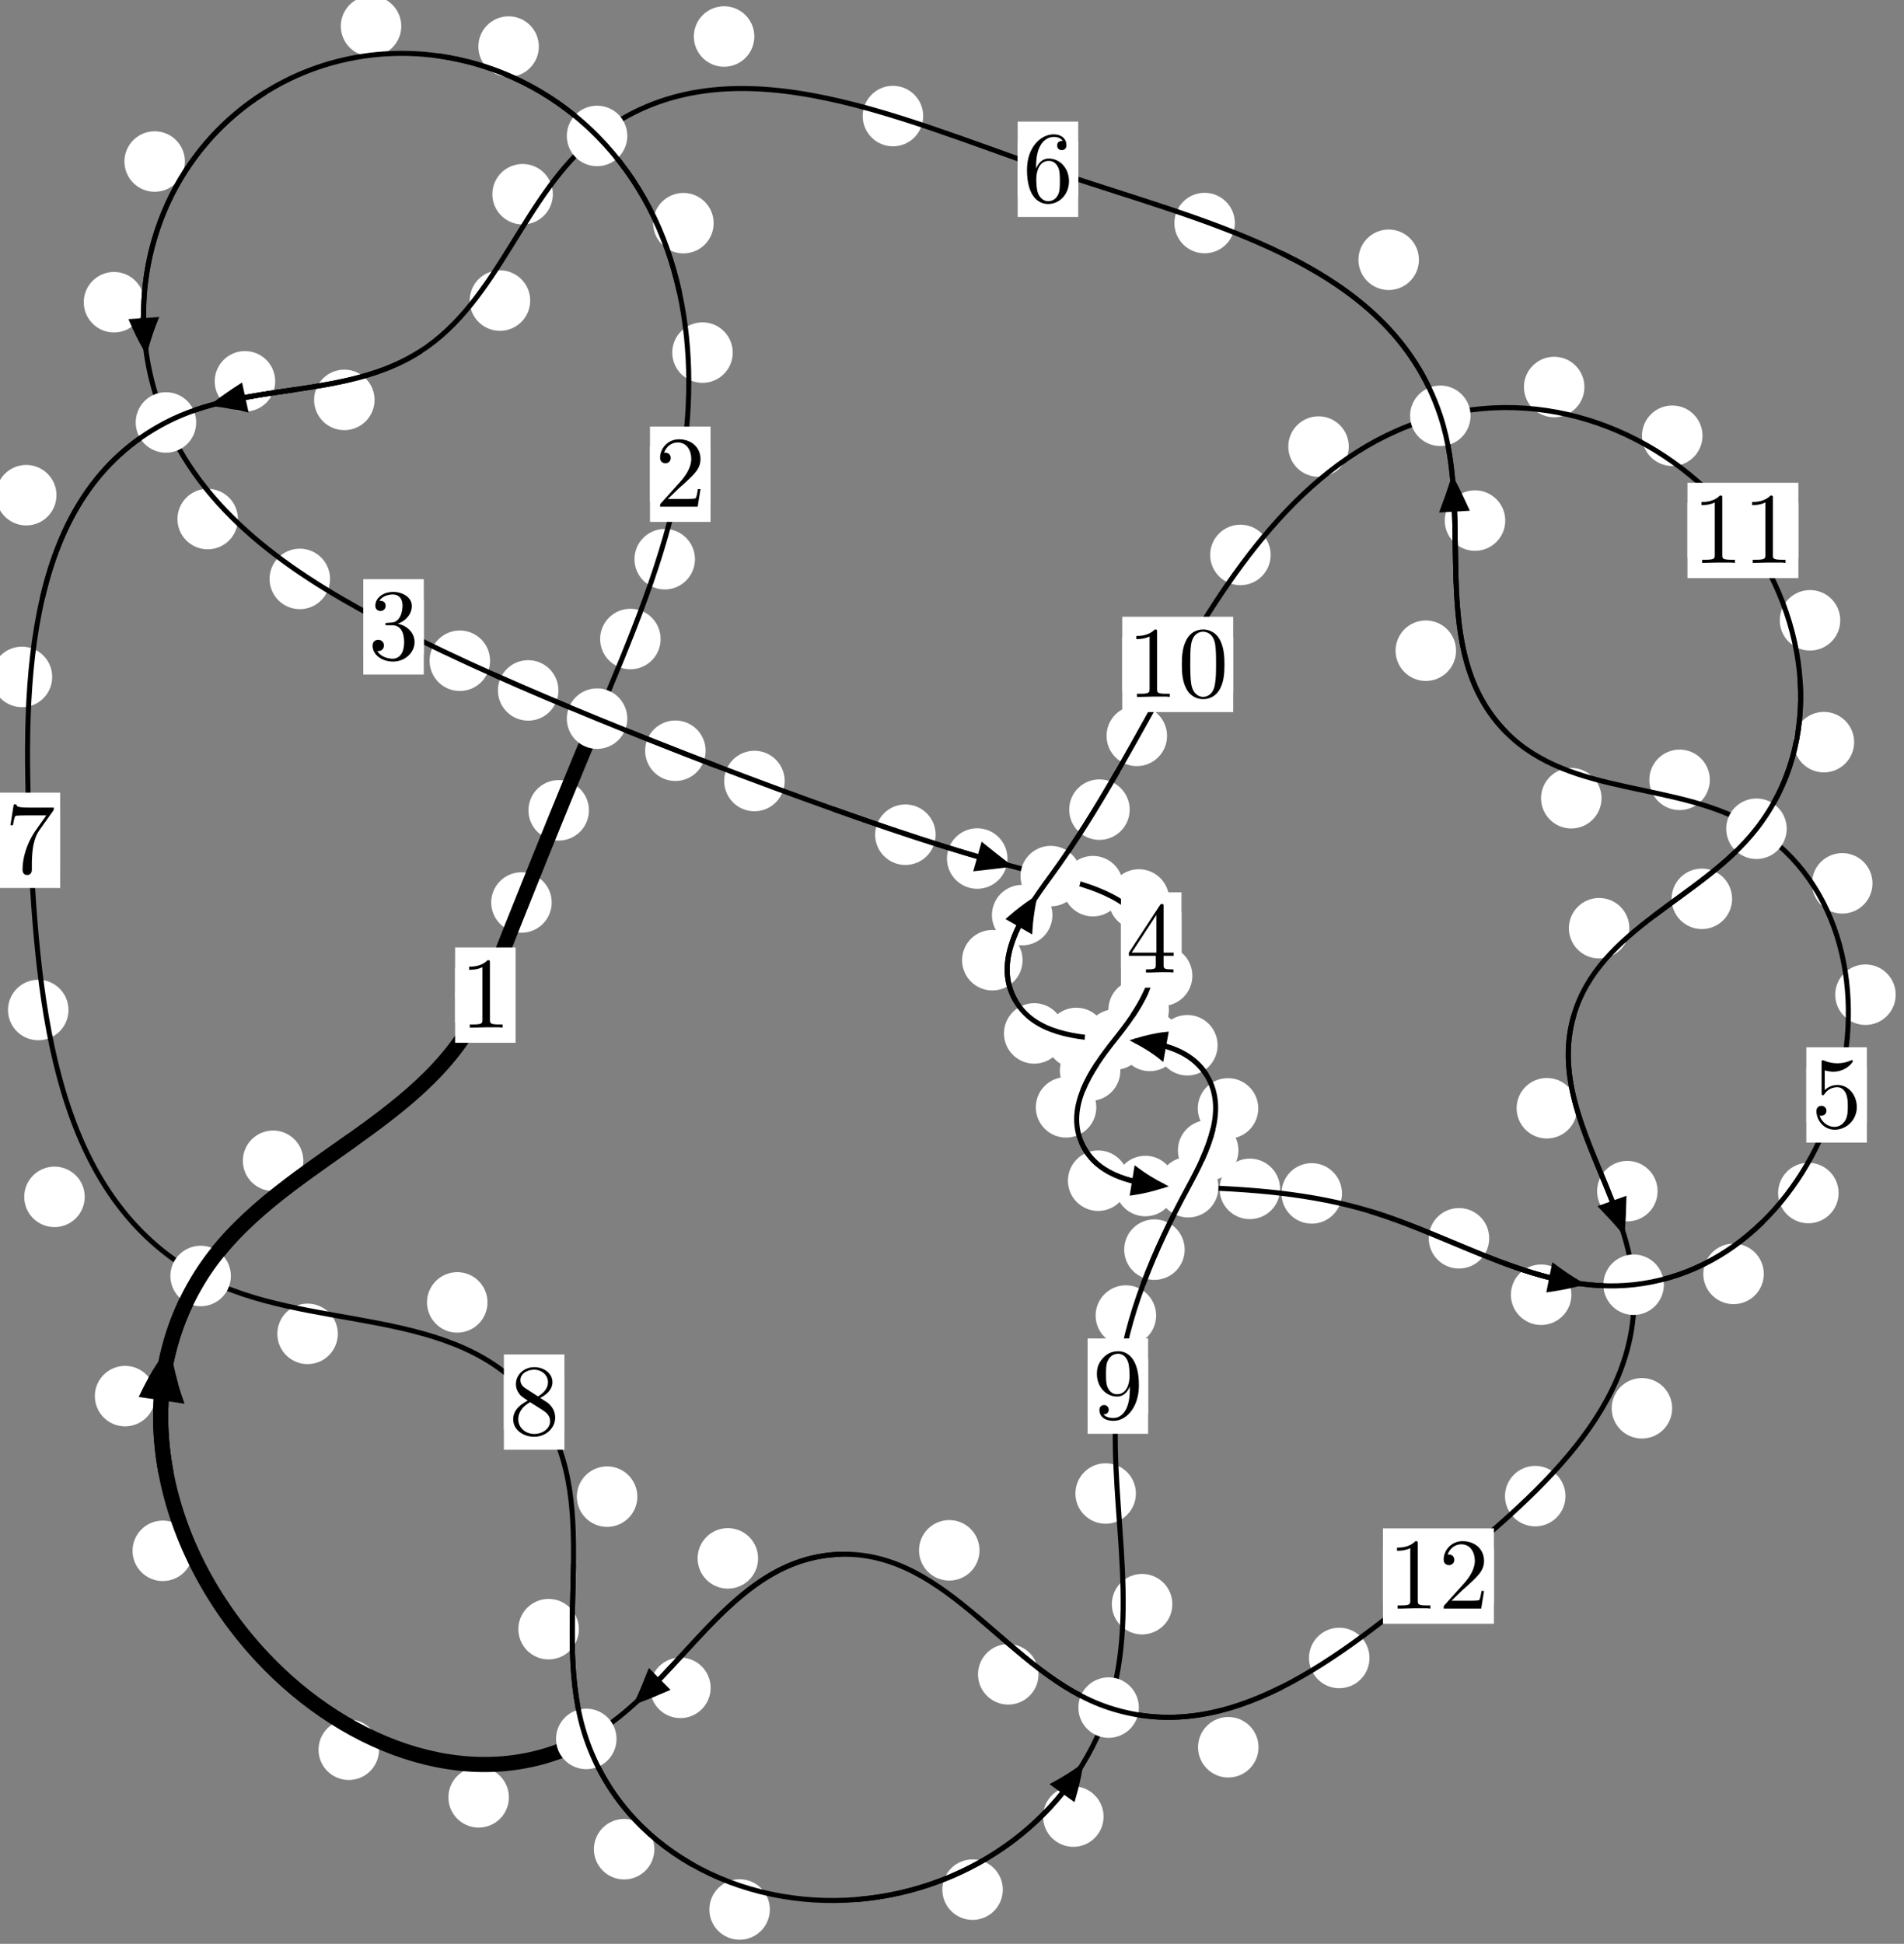 <?xml version="1.0"?>
<!-- Created by MetaPost 1.999 on 2021.07.06:0010 -->
<svg version="1.1" xmlns="http://www.w3.org/2000/svg" xmlns:xlink="http://www.w3.org/1999/xlink" width="188.148" height="192.048" viewBox="0 0 188.148 192.048">
<rect x="0" y="0" width="188.148" height="192.048" fill="#808080" stroke="none"/>
<!-- Original BoundingBox: -59.819489 -120.642166 128.328094 71.405563 -->
  <defs>
    <g transform="scale(0.01,0.01)" id="GLYPHcmr10_48">
      <path style="fill-rule: evenodd;" d="M460 -320C460 -400,455 -480,420 -554C374 -650,292 -666,250 -666C190 -666,117 -640,76 -547C44 -478,39 -400,39 -320C39 -245,43 -155,84 -79C127 2,200 22,249 22C303 22,379 1,423 -94C455 -163,460 -241,460 -320M249 -0C210 -0,151 -25,133 -121C122 -181,122 -273,122 -332C122 -396,122 -462,130 -516C149 -635,224 -644,249 -644C282 -644,348 -626,367 -527C377 -471,377 -395,377 -332C377 -257,377 -189,366 -125C351 -30,294 -0,249 -0"></path>
    </g>
    <g transform="scale(0.01,0.01)" id="GLYPHcmr10_49">
      <path style="fill-rule: evenodd;" d="M294 -640C294 -664,294 -666,271 -666C209 -602,121 -602,89 -602L89 -571C109 -571,168 -571,220 -597L220 -79C220 -43,217 -31,127 -31L95 -31L95 -0L257 -0L130 -3L217 -3L257 -3L297 -3L384 -3L419 -0L419 -31L387 -31C297 -31,294 -42,294 -79"></path>
    </g>
    <g transform="scale(0.01,0.01)" id="GLYPHcmr10_50">
      <path style="fill-rule: evenodd;" d="M127 -77L233 -180C389 -318,449 -372,449 -472C449 -586,359 -666,237 -666C124 -666,50 -574,50 -485C50 -429,100 -429,103 -429C120 -429,155 -441,155 -482C155 -508,137 -534,102 -534C94 -534,92 -534,89 -533C112 -598,166 -635,224 -635C315 -635,358 -554,358 -472C358 -392,308 -313,253 -251L61 -37C50 -26,50 -24,50 -0L421 -0L449 -174L424 -174C419 -144,412 -100,402 -85C395 -77,329 -77,307 -77"></path>
    </g>
    <g transform="scale(0.01,0.01)" id="GLYPHcmr10_51">
      <path style="fill-rule: evenodd;" d="M290 -352C372 -379,430 -449,430 -528C430 -610,342 -666,246 -666C145 -666,69 -606,69 -530C69 -497,91 -478,120 -478C151 -478,171 -500,171 -529C171 -579,124 -579,109 -579C140 -628,206 -641,242 -641C283 -641,338 -619,338 -529C338 -517,336 -459,310 -415C280 -367,246 -364,221 -363C213 -362,189 -360,182 -360C174 -359,167 -358,167 -348C167 -337,174 -337,191 -337L235 -337C317 -337,354 -269,354 -171C354 -35,285 -6,241 -6C198 -6,123 -23,88 -82C123 -77,154 -99,154 -137C154 -173,127 -193,98 -193C74 -193,42 -179,42 -135C42 -44,135 22,244 22C366 22,457 -69,457 -171C457 -253,394 -331,290 -352"></path>
    </g>
    <g transform="scale(0.01,0.01)" id="GLYPHcmr10_52">
      <path style="fill-rule: evenodd;" d="M294 -165L294 -78C294 -42,292 -31,218 -31L197 -31L197 -0L332 -0L238 -3L290 -3L332 -3L374 -3L427 -3L468 -0L468 -31L447 -31C373 -31,371 -42,371 -78L371 -165L471 -165L471 -196L371 -196L371 -651C371 -671,371 -677,355 -677C346 -677,343 -677,335 -665L28 -196L28 -165M300 -196L56 -196L300 -569"></path>
    </g>
    <g transform="scale(0.01,0.01)" id="GLYPHcmr10_53">
      <path style="fill-rule: evenodd;" d="M449 -201C449 -320,367 -420,259 -420C211 -420,168 -404,132 -369L132 -564C152 -558,185 -551,217 -551C340 -551,410 -642,410 -655C410 -661,407 -666,400 -666C399 -666,397 -666,392 -663C372 -654,323 -634,256 -634C216 -634,170 -641,123 -662C115 -665,113 -665,111 -665C101 -665,101 -657,101 -641L101 -345C101 -327,101 -319,115 -319C122 -319,124 -322,128 -328C139 -344,176 -398,257 -398C309 -398,334 -352,342 -334C358 -297,360 -258,360 -208C360 -173,360 -113,336 -71C312 -32,275 -6,229 -6C156 -6,99 -59,82 -118C85 -117,88 -116,99 -116C132 -116,149 -141,149 -165C149 -189,132 -214,99 -214C85 -214,50 -207,50 -161C50 -75,119 22,231 22C347 22,449 -74,449 -201"></path>
    </g>
    <g transform="scale(0.01,0.01)" id="GLYPHcmr10_54">
      <path style="fill-rule: evenodd;" d="M132 -328L132 -352C132 -605,256 -641,307 -641C331 -641,373 -635,395 -601C380 -601,340 -601,340 -556C340 -525,364 -510,386 -510C402 -510,432 -519,432 -558C432 -618,388 -666,305 -666C177 -666,42 -537,42 -316C42 -49,158 22,251 22C362 22,457 -72,457 -204C457 -331,368 -427,257 -427C189 -427,152 -376,132 -328M251 -6C188 -6,158 -66,152 -81C134 -128,134 -208,134 -226C134 -304,166 -404,256 -404C272 -404,318 -404,349 -342C367 -305,367 -254,367 -205C367 -157,367 -107,350 -71C320 -11,274 -6,251 -6"></path>
    </g>
    <g transform="scale(0.01,0.01)" id="GLYPHcmr10_55">
      <path style="fill-rule: evenodd;" d="M476 -609C485 -621,485 -623,485 -644L242 -644C120 -644,118 -657,114 -676L89 -676L56 -470L81 -470C84 -486,93 -549,106 -561C113 -567,191 -567,204 -567L411 -567C400 -551,321 -442,299 -409C209 -274,176 -135,176 -33C176 -23,176 22,222 22C268 22,268 -23,268 -33L268 -84C268 -139,271 -194,279 -248C283 -271,297 -357,341 -419"></path>
    </g>
    <g transform="scale(0.01,0.01)" id="GLYPHcmr10_56">
      <path style="fill-rule: evenodd;" d="M163 -457C117 -487,113 -521,113 -538C113 -599,178 -641,249 -641C322 -641,386 -589,386 -517C386 -460,347 -412,287 -377M309 -362C381 -399,430 -451,430 -517C430 -609,341 -666,250 -666C150 -666,69 -592,69 -499C69 -481,71 -436,113 -389C124 -377,161 -352,186 -335C128 -306,42 -250,42 -151C42 -45,144 22,249 22C362 22,457 -61,457 -168C457 -204,446 -249,408 -291C389 -312,373 -322,309 -362M209 -320L332 -242C360 -223,407 -193,407 -132C407 -58,332 -6,250 -6C164 -6,92 -68,92 -151C92 -209,124 -273,209 -320"></path>
    </g>
    <g transform="scale(0.01,0.01)" id="GLYPHcmr10_57">
      <path style="fill-rule: evenodd;" d="M367 -318L367 -286C367 -52,263 -6,205 -6C188 -6,134 -8,107 -42C151 -42,159 -71,159 -88C159 -119,135 -134,113 -134C97 -134,67 -125,67 -86C67 -19,121 22,206 22C335 22,457 -114,457 -329C457 -598,342 -666,253 -666C198 -666,149 -648,106 -603C65 -558,42 -516,42 -441C42 -316,130 -218,242 -218C303 -218,344 -260,367 -318M243 -241C227 -241,181 -241,150 -304C132 -341,132 -391,132 -440C132 -494,132 -541,153 -578C180 -628,218 -641,253 -641C299 -641,332 -607,349 -562C361 -530,365 -467,365 -421C365 -338,331 -241,243 -241"></path>
    </g>
  </defs>
  <path d="M54.518 89.164C54.518 88.371,54.203 87.611,53.642 87.051C53.082 86.49,52.322 86.175,51.529 86.175C50.736 86.175,49.976 86.49,49.416 87.051C48.855 87.611,48.54 88.371,48.54 89.164C48.54 89.957,48.855 90.717,49.416 91.277C49.976 91.838,50.736 92.153,51.529 92.153C52.322 92.153,53.082 91.838,53.642 91.277C54.203 90.717,54.518 89.957,54.518 89.164Z" style="fill: rgb(100%,100%,100%);stroke: none;"></path>
  <path d="M50.951 98.313C50.951 97.521,50.636 96.761,50.076 96.2C49.515 95.64,48.755 95.325,47.962 95.325C47.17 95.325,46.41 95.64,45.849 96.2C45.289 96.761,44.974 97.521,44.974 98.313C44.974 99.106,45.289 99.866,45.849 100.427C46.41 100.987,47.17 101.302,47.962 101.302C48.755 101.302,49.515 100.987,50.076 100.427C50.636 99.866,50.951 99.106,50.951 98.313Z" style="fill: rgb(100%,100%,100%);stroke: none;"></path>
  <path d="M65.281 63.134C65.281 62.342,64.966 61.581,64.406 61.021C63.845 60.46,63.085 60.145,62.292 60.145C61.499 60.145,60.739 60.46,60.179 61.021C59.618 61.581,59.303 62.342,59.303 63.134C59.303 63.927,59.618 64.687,60.179 65.248C60.739 65.808,61.499 66.123,62.292 66.123C63.085 66.123,63.845 65.808,64.406 65.248C64.966 64.687,65.281 63.927,65.281 63.134Z" style="fill: rgb(100%,100%,100%);stroke: none;"></path>
  <path d="M58.197 80.059C58.197 79.266,57.882 78.506,57.322 77.945C56.761 77.385,56.001 77.07,55.209 77.07C54.416 77.07,53.656 77.385,53.095 77.945C52.535 78.506,52.22 79.266,52.22 80.059C52.22 80.851,52.535 81.612,53.095 82.172C53.656 82.733,54.416 83.047,55.209 83.047C56.001 83.047,56.761 82.733,57.322 82.172C57.882 81.612,58.197 80.851,58.197 80.059Z" style="fill: rgb(100%,100%,100%);stroke: none;"></path>
  <path d="M72.408 34.836C72.408 34.043,72.093 33.283,71.533 32.723C70.972 32.162,70.212 31.847,69.42 31.847C68.627 31.847,67.867 32.162,67.306 32.723C66.746 33.283,66.431 34.043,66.431 34.836C66.431 35.629,66.746 36.389,67.306 36.949C67.867 37.51,68.627 37.825,69.42 37.825C70.212 37.825,70.972 37.51,71.533 36.949C72.093 36.389,72.408 35.629,72.408 34.836Z" style="fill: rgb(100%,100%,100%);stroke: none;"></path>
  <path d="M68.674 55.248C68.674 54.455,68.359 53.695,67.798 53.135C67.238 52.574,66.478 52.259,65.685 52.259C64.892 52.259,64.132 52.574,63.572 53.135C63.011 53.695,62.696 54.455,62.696 55.248C62.696 56.041,63.011 56.801,63.572 57.361C64.132 57.922,64.892 58.237,65.685 58.237C66.478 58.237,67.238 57.922,67.798 57.361C68.359 56.801,68.674 56.041,68.674 55.248Z" style="fill: rgb(100%,100%,100%);stroke: none;"></path>
  <path d="M53.248 4.601C53.248 3.808,52.933 3.048,52.372 2.488C51.812 1.927,51.051 1.612,50.259 1.612C49.466 1.612,48.706 1.927,48.145 2.488C47.585 3.048,47.27 3.808,47.27 4.601C47.27 5.394,47.585 6.154,48.145 6.714C48.706 7.275,49.466 7.59,50.259 7.59C51.051 7.59,51.812 7.275,52.372 6.714C52.933 6.154,53.248 5.394,53.248 4.601Z" style="fill: rgb(100%,100%,100%);stroke: none;"></path>
  <path d="M70.521 22.049C70.521 21.256,70.206 20.496,69.645 19.935C69.085 19.375,68.325 19.06,67.532 19.06C66.739 19.06,65.979 19.375,65.419 19.935C64.858 20.496,64.543 21.256,64.543 22.049C64.543 22.841,64.858 23.601,65.419 24.162C65.979 24.722,66.739 25.037,67.532 25.037C68.325 25.037,69.085 24.722,69.645 24.162C70.206 23.601,70.521 22.841,70.521 22.049Z" style="fill: rgb(100%,100%,100%);stroke: none;"></path>
  <path d="M18.273 15.959C18.273 15.167,17.958 14.406,17.398 13.846C16.837 13.285,16.077 12.97,15.284 12.97C14.492 12.97,13.731 13.285,13.171 13.846C12.61 14.406,12.295 15.167,12.295 15.959C12.295 16.752,12.61 17.512,13.171 18.073C13.731 18.633,14.492 18.948,15.284 18.948C16.077 18.948,16.837 18.633,17.398 18.073C17.958 17.512,18.273 16.752,18.273 15.959Z" style="fill: rgb(100%,100%,100%);stroke: none;"></path>
  <path d="M39.653 2.583C39.653 1.79,39.338 1.03,38.778 0.47C38.217 -0.091,37.457 -0.406,36.664 -0.406C35.872 -0.406,35.112 -0.091,34.551 0.47C33.991 1.03,33.676 1.79,33.676 2.583C33.676 3.376,33.991 4.136,34.551 4.696C35.112 5.257,35.872 5.572,36.664 5.572C37.457 5.572,38.217 5.257,38.778 4.696C39.338 4.136,39.653 3.376,39.653 2.583Z" style="fill: rgb(100%,100%,100%);stroke: none;"></path>
  <path d="M23.511 51.282C23.511 50.489,23.196 49.729,22.636 49.168C22.075 48.608,21.315 48.293,20.522 48.293C19.73 48.293,18.97 48.608,18.409 49.168C17.849 49.729,17.534 50.489,17.534 51.282C17.534 52.074,17.849 52.834,18.409 53.395C18.97 53.955,19.73 54.27,20.522 54.27C21.315 54.27,22.075 53.955,22.636 53.395C23.196 52.834,23.511 52.074,23.511 51.282Z" style="fill: rgb(100%,100%,100%);stroke: none;"></path>
  <path d="M14.255 29.858C14.255 29.065,13.94 28.305,13.379 27.744C12.819 27.184,12.059 26.869,11.266 26.869C10.473 26.869,9.713 27.184,9.153 27.744C8.592 28.305,8.277 29.065,8.277 29.858C8.277 30.65,8.592 31.41,9.153 31.971C9.713 32.531,10.473 32.846,11.266 32.846C12.059 32.846,12.819 32.531,13.379 31.971C13.94 31.41,14.255 30.65,14.255 29.858Z" style="fill: rgb(100%,100%,100%);stroke: none;"></path>
  <path d="M48.427 65.281C48.427 64.488,48.112 63.728,47.552 63.167C46.992 62.607,46.231 62.292,45.439 62.292C44.646 62.292,43.886 62.607,43.325 63.167C42.765 63.728,42.45 64.488,42.45 65.281C42.45 66.073,42.765 66.834,43.325 67.394C43.886 67.955,44.646 68.269,45.439 68.269C46.231 68.269,46.992 67.955,47.552 67.394C48.112 66.834,48.427 66.073,48.427 65.281Z" style="fill: rgb(100%,100%,100%);stroke: none;"></path>
  <path d="M32.614 57.196C32.614 56.403,32.299 55.643,31.739 55.082C31.178 54.522,30.418 54.207,29.626 54.207C28.833 54.207,28.073 54.522,27.512 55.082C26.952 55.643,26.637 56.403,26.637 57.196C26.637 57.988,26.952 58.748,27.512 59.309C28.073 59.869,28.833 60.184,29.626 60.184C30.418 60.184,31.178 59.869,31.739 59.309C32.299 58.748,32.614 57.988,32.614 57.196Z" style="fill: rgb(100%,100%,100%);stroke: none;"></path>
  <path d="M69.727 74.171C69.727 73.378,69.412 72.618,68.852 72.058C68.291 71.497,67.531 71.182,66.739 71.182C65.946 71.182,65.186 71.497,64.625 72.058C64.065 72.618,63.75 73.378,63.75 74.171C63.75 74.964,64.065 75.724,64.625 76.284C65.186 76.845,65.946 77.16,66.739 77.16C67.531 77.16,68.291 76.845,68.852 76.284C69.412 75.724,69.727 74.964,69.727 74.171Z" style="fill: rgb(100%,100%,100%);stroke: none;"></path>
  <path d="M55.181 68.21C55.181 67.418,54.866 66.658,54.305 66.097C53.745 65.537,52.985 65.222,52.192 65.222C51.399 65.222,50.639 65.537,50.079 66.097C49.518 66.658,49.203 67.418,49.203 68.21C49.203 69.003,49.518 69.763,50.079 70.324C50.639 70.884,51.399 71.199,52.192 71.199C52.985 71.199,53.745 70.884,54.305 70.324C54.866 69.763,55.181 69.003,55.181 68.21Z" style="fill: rgb(100%,100%,100%);stroke: none;"></path>
  <path d="M92.456 82.467C92.456 81.675,92.141 80.914,91.581 80.354C91.02 79.793,90.26 79.478,89.468 79.478C88.675 79.478,87.915 79.793,87.354 80.354C86.794 80.914,86.479 81.675,86.479 82.467C86.479 83.26,86.794 84.02,87.354 84.581C87.915 85.141,88.675 85.456,89.468 85.456C90.26 85.456,91.02 85.141,91.581 84.581C92.141 84.02,92.456 83.26,92.456 82.467Z" style="fill: rgb(100%,100%,100%);stroke: none;"></path>
  <path d="M77.539 77.162C77.539 76.369,77.224 75.609,76.663 75.049C76.103 74.488,75.343 74.173,74.55 74.173C73.757 74.173,72.997 74.488,72.437 75.049C71.876 75.609,71.561 76.369,71.561 77.162C71.561 77.955,71.876 78.715,72.437 79.275C72.997 79.836,73.757 80.151,74.55 80.151C75.343 80.151,76.103 79.836,76.663 79.275C77.224 78.715,77.539 77.955,77.539 77.162Z" style="fill: rgb(100%,100%,100%);stroke: none;"></path>
  <path d="M110.988 87.551C110.988 86.758,110.673 85.998,110.113 85.438C109.552 84.877,108.792 84.562,107.999 84.562C107.207 84.562,106.447 84.877,105.886 85.438C105.326 85.998,105.011 86.758,105.011 87.551C105.011 88.344,105.326 89.104,105.886 89.664C106.447 90.225,107.207 90.54,107.999 90.54C108.792 90.54,109.552 90.225,110.113 89.664C110.673 89.104,110.988 88.344,110.988 87.551Z" style="fill: rgb(100%,100%,100%);stroke: none;"></path>
  <path d="M99.554 84.821C99.554 84.028,99.239 83.268,98.679 82.708C98.118 82.147,97.358 81.832,96.565 81.832C95.773 81.832,95.012 82.147,94.452 82.708C93.891 83.268,93.576 84.028,93.576 84.821C93.576 85.614,93.891 86.374,94.452 86.934C95.012 87.495,95.773 87.81,96.565 87.81C97.358 87.81,98.118 87.495,98.679 86.934C99.239 86.374,99.554 85.614,99.554 84.821Z" style="fill: rgb(100%,100%,100%);stroke: none;"></path>
  <path d="M117.825 96.404C117.825 95.611,117.51 94.851,116.95 94.29C116.39 93.73,115.629 93.415,114.837 93.415C114.044 93.415,113.284 93.73,112.723 94.29C112.163 94.851,111.848 95.611,111.848 96.404C111.848 97.196,112.163 97.956,112.723 98.517C113.284 99.077,114.044 99.392,114.837 99.392C115.629 99.392,116.39 99.077,116.95 98.517C117.51 97.956,117.825 97.196,117.825 96.404Z" style="fill: rgb(100%,100%,100%);stroke: none;"></path>
  <path d="M115.532 88.866C115.532 88.073,115.217 87.313,114.657 86.753C114.096 86.192,113.336 85.877,112.543 85.877C111.751 85.877,110.99 86.192,110.43 86.753C109.869 87.313,109.554 88.073,109.554 88.866C109.554 89.659,109.869 90.419,110.43 90.979C110.99 91.54,111.751 91.855,112.543 91.855C113.336 91.855,114.096 91.54,114.657 90.979C115.217 90.419,115.532 89.659,115.532 88.866Z" style="fill: rgb(100%,100%,100%);stroke: none;"></path>
  <path d="M110.71 105.778C110.71 104.985,110.395 104.225,109.834 103.664C109.274 103.104,108.513 102.789,107.721 102.789C106.928 102.789,106.168 103.104,105.607 103.664C105.047 104.225,104.732 104.985,104.732 105.778C104.732 106.57,105.047 107.33,105.607 107.891C106.168 108.451,106.928 108.766,107.721 108.766C108.513 108.766,109.274 108.451,109.834 107.891C110.395 107.33,110.71 106.57,110.71 105.778Z" style="fill: rgb(100%,100%,100%);stroke: none;"></path>
  <path d="M115.506 99.768C115.506 98.975,115.191 98.215,114.631 97.655C114.07 97.094,113.31 96.779,112.517 96.779C111.725 96.779,110.964 97.094,110.404 97.655C109.843 98.215,109.529 98.975,109.529 99.768C109.529 100.561,109.843 101.321,110.404 101.881C110.964 102.442,111.725 102.757,112.517 102.757C113.31 102.757,114.07 102.442,114.631 101.881C115.191 101.321,115.506 100.561,115.506 99.768Z" style="fill: rgb(100%,100%,100%);stroke: none;"></path>
  <path d="M111.507 116.649C111.507 115.856,111.192 115.096,110.632 114.535C110.071 113.975,109.311 113.66,108.518 113.66C107.726 113.66,106.966 113.975,106.405 114.535C105.845 115.096,105.53 115.856,105.53 116.649C105.53 117.441,105.845 118.202,106.405 118.762C106.966 119.322,107.726 119.637,108.518 119.637C109.311 119.637,110.071 119.322,110.632 118.762C111.192 118.202,111.507 117.441,111.507 116.649Z" style="fill: rgb(100%,100%,100%);stroke: none;"></path>
  <path d="M108.335 109.401C108.335 108.609,108.02 107.848,107.459 107.288C106.899 106.727,106.139 106.413,105.346 106.413C104.553 106.413,103.793 106.727,103.233 107.288C102.672 107.848,102.357 108.609,102.357 109.401C102.357 110.194,102.672 110.954,103.233 111.515C103.793 112.075,104.553 112.39,105.346 112.39C106.139 112.39,106.899 112.075,107.459 111.515C108.02 110.954,108.335 110.194,108.335 109.401Z" style="fill: rgb(100%,100%,100%);stroke: none;"></path>
  <path d="M126.493 117.458C126.493 116.666,126.178 115.905,125.618 115.345C125.057 114.784,124.297 114.469,123.504 114.469C122.712 114.469,121.952 114.784,121.391 115.345C120.831 115.905,120.516 116.666,120.516 117.458C120.516 118.251,120.831 119.011,121.391 119.572C121.952 120.132,122.712 120.447,123.504 120.447C124.297 120.447,125.057 120.132,125.618 119.572C126.178 119.011,126.493 118.251,126.493 117.458Z" style="fill: rgb(100%,100%,100%);stroke: none;"></path>
  <path d="M116.169 117.179C116.169 116.386,115.854 115.626,115.293 115.065C114.733 114.505,113.973 114.19,113.18 114.19C112.387 114.19,111.627 114.505,111.067 115.065C110.506 115.626,110.191 116.386,110.191 117.179C110.191 117.971,110.506 118.732,111.067 119.292C111.627 119.853,112.387 120.167,113.18 120.167C113.973 120.167,114.733 119.853,115.293 119.292C115.854 118.732,116.169 117.971,116.169 117.179Z" style="fill: rgb(100%,100%,100%);stroke: none;"></path>
  <path d="M147.16 122.34C147.16 121.548,146.845 120.787,146.285 120.227C145.724 119.667,144.964 119.352,144.171 119.352C143.379 119.352,142.619 119.667,142.058 120.227C141.498 120.787,141.183 121.548,141.183 122.34C141.183 123.133,141.498 123.893,142.058 124.454C142.619 125.014,143.379 125.329,144.171 125.329C144.964 125.329,145.724 125.014,146.285 124.454C146.845 123.893,147.16 123.133,147.16 122.34Z" style="fill: rgb(100%,100%,100%);stroke: none;"></path>
  <path d="M132.611 117.904C132.611 117.111,132.296 116.351,131.735 115.791C131.175 115.23,130.415 114.915,129.622 114.915C128.829 114.915,128.069 115.23,127.509 115.791C126.948 116.351,126.633 117.111,126.633 117.904C126.633 118.697,126.948 119.457,127.509 120.017C128.069 120.578,128.829 120.893,129.622 120.893C130.415 120.893,131.175 120.578,131.735 120.017C132.296 119.457,132.611 118.697,132.611 117.904Z" style="fill: rgb(100%,100%,100%);stroke: none;"></path>
  <path d="M174.293 125.859C174.293 125.066,173.978 124.306,173.417 123.745C172.857 123.185,172.097 122.87,171.304 122.87C170.511 122.87,169.751 123.185,169.191 123.745C168.63 124.306,168.315 125.066,168.315 125.859C168.315 126.651,168.63 127.412,169.191 127.972C169.751 128.532,170.511 128.847,171.304 128.847C172.097 128.847,172.857 128.532,173.417 127.972C173.978 127.412,174.293 126.651,174.293 125.859Z" style="fill: rgb(100%,100%,100%);stroke: none;"></path>
  <path d="M155.28 127.917C155.28 127.124,154.965 126.364,154.404 125.803C153.844 125.243,153.084 124.928,152.291 124.928C151.498 124.928,150.738 125.243,150.178 125.803C149.617 126.364,149.302 127.124,149.302 127.917C149.302 128.709,149.617 129.47,150.178 130.03C150.738 130.59,151.498 130.905,152.291 130.905C153.084 130.905,153.844 130.59,154.404 130.03C154.965 129.47,155.28 128.709,155.28 127.917Z" style="fill: rgb(100%,100%,100%);stroke: none;"></path>
  <path d="M187.328 98.273C187.328 97.48,187.013 96.72,186.453 96.16C185.892 95.599,185.132 95.284,184.339 95.284C183.547 95.284,182.787 95.599,182.226 96.16C181.666 96.72,181.351 97.48,181.351 98.273C181.351 99.066,181.666 99.826,182.226 100.386C182.787 100.947,183.547 101.262,184.339 101.262C185.132 101.262,185.892 100.947,186.453 100.386C187.013 99.826,187.328 99.066,187.328 98.273Z" style="fill: rgb(100%,100%,100%);stroke: none;"></path>
  <path d="M181.685 117.867C181.685 117.075,181.37 116.314,180.81 115.754C180.249 115.193,179.489 114.878,178.697 114.878C177.904 114.878,177.144 115.193,176.583 115.754C176.023 116.314,175.708 117.075,175.708 117.867C175.708 118.66,176.023 119.42,176.583 119.981C177.144 120.541,177.904 120.856,178.697 120.856C179.489 120.856,180.249 120.541,180.81 119.981C181.37 119.42,181.685 118.66,181.685 117.867Z" style="fill: rgb(100%,100%,100%);stroke: none;"></path>
  <path d="M168.961 77.047C168.961 76.254,168.646 75.494,168.085 74.934C167.525 74.373,166.764 74.058,165.972 74.058C165.179 74.058,164.419 74.373,163.858 74.934C163.298 75.494,162.983 76.254,162.983 77.047C162.983 77.84,163.298 78.6,163.858 79.16C164.419 79.721,165.179 80.036,165.972 80.036C166.764 80.036,167.525 79.721,168.085 79.16C168.646 78.6,168.961 77.84,168.961 77.047Z" style="fill: rgb(100%,100%,100%);stroke: none;"></path>
  <path d="M185.035 87.272C185.035 86.479,184.72 85.719,184.16 85.158C183.599 84.598,182.839 84.283,182.047 84.283C181.254 84.283,180.494 84.598,179.933 85.158C179.373 85.719,179.058 86.479,179.058 87.272C179.058 88.064,179.373 88.825,179.933 89.385C180.494 89.946,181.254 90.26,182.047 90.26C182.839 90.26,183.599 89.946,184.16 89.385C184.72 88.825,185.035 88.064,185.035 87.272Z" style="fill: rgb(100%,100%,100%);stroke: none;"></path>
  <path d="M143.883 64.287C143.883 63.494,143.568 62.734,143.008 62.174C142.447 61.613,141.687 61.298,140.894 61.298C140.102 61.298,139.342 61.613,138.781 62.174C138.221 62.734,137.906 63.494,137.906 64.287C137.906 65.08,138.221 65.84,138.781 66.4C139.342 66.961,140.102 67.276,140.894 67.276C141.687 67.276,142.447 66.961,143.008 66.4C143.568 65.84,143.883 65.08,143.883 64.287Z" style="fill: rgb(100%,100%,100%);stroke: none;"></path>
  <path d="M158.259 78.862C158.259 78.069,157.944 77.309,157.383 76.749C156.823 76.188,156.063 75.873,155.27 75.873C154.477 75.873,153.717 76.188,153.157 76.749C152.596 77.309,152.281 78.069,152.281 78.862C152.281 79.655,152.596 80.415,153.157 80.975C153.717 81.536,154.477 81.851,155.27 81.851C156.063 81.851,156.823 81.536,157.383 80.975C157.944 80.415,158.259 79.655,158.259 78.862Z" style="fill: rgb(100%,100%,100%);stroke: none;"></path>
  <path d="M140.214 25.665C140.214 24.872,139.899 24.112,139.339 23.552C138.778 22.991,138.018 22.676,137.226 22.676C136.433 22.676,135.673 22.991,135.112 23.552C134.552 24.112,134.237 24.872,134.237 25.665C134.237 26.458,134.552 27.218,135.112 27.778C135.673 28.339,136.433 28.654,137.226 28.654C138.018 28.654,138.778 28.339,139.339 27.778C139.899 27.218,140.214 26.458,140.214 25.665Z" style="fill: rgb(100%,100%,100%);stroke: none;"></path>
  <path d="M148.745 51.431C148.745 50.638,148.43 49.878,147.869 49.318C147.309 48.757,146.549 48.442,145.756 48.442C144.963 48.442,144.203 48.757,143.643 49.318C143.082 49.878,142.767 50.638,142.767 51.431C142.767 52.224,143.082 52.984,143.643 53.544C144.203 54.105,144.963 54.42,145.756 54.42C146.549 54.42,147.309 54.105,147.869 53.544C148.43 52.984,148.745 52.224,148.745 51.431Z" style="fill: rgb(100%,100%,100%);stroke: none;"></path>
  <path d="M91.227 11.468C91.227 10.675,90.912 9.915,90.352 9.354C89.791 8.794,89.031 8.479,88.238 8.479C87.446 8.479,86.685 8.794,86.125 9.354C85.564 9.915,85.249 10.675,85.249 11.468C85.249 12.26,85.564 13.021,86.125 13.581C86.685 14.141,87.446 14.456,88.238 14.456C89.031 14.456,89.791 14.141,90.352 13.581C90.912 13.021,91.227 12.26,91.227 11.468Z" style="fill: rgb(100%,100%,100%);stroke: none;"></path>
  <path d="M122.025 22.038C122.025 21.245,121.71 20.485,121.15 19.925C120.589 19.364,119.829 19.049,119.037 19.049C118.244 19.049,117.484 19.364,116.923 19.925C116.363 20.485,116.048 21.245,116.048 22.038C116.048 22.831,116.363 23.591,116.923 24.151C117.484 24.712,118.244 25.027,119.037 25.027C119.829 25.027,120.589 24.712,121.15 24.151C121.71 23.591,122.025 22.831,122.025 22.038Z" style="fill: rgb(100%,100%,100%);stroke: none;"></path>
  <path d="M54.631 19.188C54.631 18.396,54.317 17.635,53.756 17.075C53.196 16.515,52.435 16.2,51.643 16.2C50.85 16.2,50.09 16.515,49.529 17.075C48.969 17.635,48.654 18.396,48.654 19.188C48.654 19.981,48.969 20.741,49.529 21.302C50.09 21.862,50.85 22.177,51.643 22.177C52.435 22.177,53.196 21.862,53.756 21.302C54.317 20.741,54.631 19.981,54.631 19.188Z" style="fill: rgb(100%,100%,100%);stroke: none;"></path>
  <path d="M74.542 3.607C74.542 2.814,74.227 2.054,73.666 1.493C73.106 0.933,72.346 0.618,71.553 0.618C70.76 0.618,70 0.933,69.44 1.493C68.879 2.054,68.564 2.814,68.564 3.607C68.564 4.399,68.879 5.159,69.44 5.72C70 6.28,70.76 6.595,71.553 6.595C72.346 6.595,73.106 6.28,73.666 5.72C74.227 5.159,74.542 4.399,74.542 3.607Z" style="fill: rgb(100%,100%,100%);stroke: none;"></path>
  <path d="M37.014 39.509C37.014 38.716,36.7 37.956,36.139 37.395C35.579 36.835,34.818 36.52,34.026 36.52C33.233 36.52,32.473 36.835,31.912 37.395C31.352 37.956,31.037 38.716,31.037 39.509C31.037 40.301,31.352 41.062,31.912 41.622C32.473 42.183,33.233 42.498,34.026 42.498C34.818 42.498,35.579 42.183,36.139 41.622C36.7 41.062,37.014 40.301,37.014 39.509Z" style="fill: rgb(100%,100%,100%);stroke: none;"></path>
  <path d="M52.391 29.697C52.391 28.904,52.076 28.144,51.516 27.583C50.955 27.023,50.195 26.708,49.402 26.708C48.61 26.708,47.849 27.023,47.289 27.583C46.728 28.144,46.414 28.904,46.414 29.697C46.414 30.489,46.728 31.249,47.289 31.81C47.849 32.37,48.61 32.685,49.402 32.685C50.195 32.685,50.955 32.37,51.516 31.81C52.076 31.249,52.391 30.489,52.391 29.697Z" style="fill: rgb(100%,100%,100%);stroke: none;"></path>
  <path d="M5.581 48.923C5.581 48.131,5.266 47.371,4.705 46.81C4.145 46.25,3.385 45.935,2.592 45.935C1.799 45.935,1.039 46.25,0.479 46.81C-0.082 47.371,-0.397 48.131,-0.397 48.923C-0.397 49.716,-0.082 50.476,0.479 51.037C1.039 51.597,1.799 51.912,2.592 51.912C3.385 51.912,4.145 51.597,4.705 51.037C5.266 50.476,5.581 49.716,5.581 48.923Z" style="fill: rgb(100%,100%,100%);stroke: none;"></path>
  <path d="M27.195 37.674C27.195 36.881,26.88 36.121,26.32 35.56C25.759 35,24.999 34.685,24.206 34.685C23.414 34.685,22.653 35,22.093 35.56C21.532 36.121,21.217 36.881,21.217 37.674C21.217 38.466,21.532 39.226,22.093 39.787C22.653 40.347,23.414 40.662,24.206 40.662C24.999 40.662,25.759 40.347,26.32 39.787C26.88 39.226,27.195 38.466,27.195 37.674Z" style="fill: rgb(100%,100%,100%);stroke: none;"></path>
  <path d="M6.768 99.785C6.768 98.993,6.453 98.232,5.892 97.672C5.332 97.111,4.572 96.797,3.779 96.797C2.986 96.797,2.226 97.111,1.666 97.672C1.105 98.232,0.79 98.993,0.79 99.785C0.79 100.578,1.105 101.338,1.666 101.899C2.226 102.459,2.986 102.774,3.779 102.774C4.572 102.774,5.332 102.459,5.892 101.899C6.453 101.338,6.768 100.578,6.768 99.785Z" style="fill: rgb(100%,100%,100%);stroke: none;"></path>
  <path d="M5.158 66.878C5.158 66.085,4.843 65.325,4.283 64.765C3.722 64.204,2.962 63.889,2.169 63.889C1.377 63.889,0.616 64.204,0.056 64.765C-0.505 65.325,-0.819 66.085,-0.819 66.878C-0.819 67.671,-0.505 68.431,0.056 68.991C0.616 69.552,1.377 69.867,2.169 69.867C2.962 69.867,3.722 69.552,4.283 68.991C4.843 68.431,5.158 67.671,5.158 66.878Z" style="fill: rgb(100%,100%,100%);stroke: none;"></path>
  <path d="M33.382 131.782C33.382 130.989,33.067 130.229,32.507 129.669C31.946 129.108,31.186 128.793,30.394 128.793C29.601 128.793,28.841 129.108,28.28 129.669C27.72 130.229,27.405 130.989,27.405 131.782C27.405 132.575,27.72 133.335,28.28 133.895C28.841 134.456,29.601 134.771,30.394 134.771C31.186 134.771,31.946 134.456,32.507 133.895C33.067 133.335,33.382 132.575,33.382 131.782Z" style="fill: rgb(100%,100%,100%);stroke: none;"></path>
  <path d="M8.371 118.246C8.371 117.454,8.057 116.693,7.496 116.133C6.936 115.573,6.175 115.258,5.383 115.258C4.59 115.258,3.83 115.573,3.269 116.133C2.709 116.693,2.394 117.454,2.394 118.246C2.394 119.039,2.709 119.799,3.269 120.36C3.83 120.92,4.59 121.235,5.383 121.235C6.175 121.235,6.936 120.92,7.496 120.36C8.057 119.799,8.371 119.039,8.371 118.246Z" style="fill: rgb(100%,100%,100%);stroke: none;"></path>
  <path d="M62.98 147.864C62.98 147.071,62.665 146.311,62.105 145.751C61.544 145.19,60.784 144.875,59.992 144.875C59.199 144.875,58.439 145.19,57.878 145.751C57.318 146.311,57.003 147.071,57.003 147.864C57.003 148.657,57.318 149.417,57.878 149.977C58.439 150.538,59.199 150.853,59.992 150.853C60.784 150.853,61.544 150.538,62.105 149.977C62.665 149.417,62.98 148.657,62.98 147.864Z" style="fill: rgb(100%,100%,100%);stroke: none;"></path>
  <path d="M48.172 128.672C48.172 127.879,47.857 127.119,47.296 126.558C46.736 125.998,45.976 125.683,45.183 125.683C44.39 125.683,43.63 125.998,43.07 126.558C42.509 127.119,42.194 127.879,42.194 128.672C42.194 129.464,42.509 130.225,43.07 130.785C43.63 131.345,44.39 131.66,45.183 131.66C45.976 131.66,46.736 131.345,47.296 130.785C47.857 130.225,48.172 129.464,48.172 128.672Z" style="fill: rgb(100%,100%,100%);stroke: none;"></path>
  <path d="M64.664 182.696C64.664 181.903,64.349 181.143,63.789 180.582C63.228 180.022,62.468 179.707,61.675 179.707C60.883 179.707,60.123 180.022,59.562 180.582C59.002 181.143,58.687 181.903,58.687 182.696C58.687 183.488,59.002 184.249,59.562 184.809C60.123 185.37,60.883 185.685,61.675 185.685C62.468 185.685,63.228 185.37,63.789 184.809C64.349 184.249,64.664 183.488,64.664 182.696Z" style="fill: rgb(100%,100%,100%);stroke: none;"></path>
  <path d="M57.2 160.957C57.2 160.165,56.885 159.404,56.324 158.844C55.764 158.283,55.004 157.968,54.211 157.968C53.418 157.968,52.658 158.283,52.098 158.844C51.537 159.404,51.222 160.165,51.222 160.957C51.222 161.75,51.537 162.51,52.098 163.071C52.658 163.631,53.418 163.946,54.211 163.946C55.004 163.946,55.764 163.631,56.324 163.071C56.885 162.51,57.2 161.75,57.2 160.957Z" style="fill: rgb(100%,100%,100%);stroke: none;"></path>
  <path d="M99.096 186.692C99.096 185.9,98.781 185.139,98.221 184.579C97.66 184.019,96.9 183.704,96.107 183.704C95.315 183.704,94.554 184.019,93.994 184.579C93.433 185.139,93.118 185.9,93.118 186.692C93.118 187.485,93.433 188.245,93.994 188.806C94.554 189.366,95.315 189.681,96.107 189.681C96.9 189.681,97.66 189.366,98.221 188.806C98.781 188.245,99.096 187.485,99.096 186.692Z" style="fill: rgb(100%,100%,100%);stroke: none;"></path>
  <path d="M76.074 188.653C76.074 187.861,75.759 187.101,75.199 186.54C74.638 185.98,73.878 185.665,73.085 185.665C72.293 185.665,71.532 185.98,70.972 186.54C70.411 187.101,70.097 187.861,70.097 188.653C70.097 189.446,70.411 190.206,70.972 190.767C71.532 191.327,72.293 191.642,73.085 191.642C73.878 191.642,74.638 191.327,75.199 190.767C75.759 190.206,76.074 189.446,76.074 188.653Z" style="fill: rgb(100%,100%,100%);stroke: none;"></path>
  <path d="M115.848 158.488C115.848 157.696,115.533 156.936,114.972 156.375C114.412 155.815,113.652 155.5,112.859 155.5C112.066 155.5,111.306 155.815,110.746 156.375C110.185 156.936,109.87 157.696,109.87 158.488C109.87 159.281,110.185 160.041,110.746 160.602C111.306 161.162,112.066 161.477,112.859 161.477C113.652 161.477,114.412 161.162,114.972 160.602C115.533 160.041,115.848 159.281,115.848 158.488Z" style="fill: rgb(100%,100%,100%);stroke: none;"></path>
  <path d="M109.053 179.473C109.053 178.68,108.738 177.92,108.177 177.36C107.617 176.799,106.857 176.484,106.064 176.484C105.271 176.484,104.511 176.799,103.951 177.36C103.39 177.92,103.075 178.68,103.075 179.473C103.075 180.266,103.39 181.026,103.951 181.586C104.511 182.147,105.271 182.462,106.064 182.462C106.857 182.462,107.617 182.147,108.177 181.586C108.738 181.026,109.053 180.266,109.053 179.473Z" style="fill: rgb(100%,100%,100%);stroke: none;"></path>
  <path d="M114.245 129.972C114.245 129.18,113.93 128.419,113.369 127.859C112.809 127.298,112.049 126.984,111.256 126.984C110.463 126.984,109.703 127.298,109.143 127.859C108.582 128.419,108.267 129.18,108.267 129.972C108.267 130.765,108.582 131.525,109.143 132.086C109.703 132.646,110.463 132.961,111.256 132.961C112.049 132.961,112.809 132.646,113.369 132.086C113.93 131.525,114.245 130.765,114.245 129.972Z" style="fill: rgb(100%,100%,100%);stroke: none;"></path>
  <path d="M112.246 147.554C112.246 146.761,111.931 146.001,111.371 145.441C110.81 144.88,110.05 144.565,109.257 144.565C108.465 144.565,107.704 144.88,107.144 145.441C106.583 146.001,106.269 146.761,106.269 147.554C106.269 148.347,106.583 149.107,107.144 149.667C107.704 150.228,108.465 150.543,109.257 150.543C110.05 150.543,110.81 150.228,111.371 149.667C111.931 149.107,112.246 148.347,112.246 147.554Z" style="fill: rgb(100%,100%,100%);stroke: none;"></path>
  <path d="M122.376 113.65C122.376 112.858,122.061 112.098,121.5 111.537C120.94 110.977,120.18 110.662,119.387 110.662C118.594 110.662,117.834 110.977,117.274 111.537C116.713 112.098,116.398 112.858,116.398 113.65C116.398 114.443,116.713 115.203,117.274 115.764C117.834 116.324,118.594 116.639,119.387 116.639C120.18 116.639,120.94 116.324,121.5 115.764C122.061 115.203,122.376 114.443,122.376 113.65Z" style="fill: rgb(100%,100%,100%);stroke: none;"></path>
  <path d="M117.066 123.459C117.066 122.666,116.751 121.906,116.191 121.346C115.63 120.785,114.87 120.47,114.077 120.47C113.285 120.47,112.524 120.785,111.964 121.346C111.403 121.906,111.089 122.666,111.089 123.459C111.089 124.252,111.403 125.012,111.964 125.572C112.524 126.133,113.285 126.448,114.077 126.448C114.87 126.448,115.63 126.133,116.191 125.572C116.751 125.012,117.066 124.252,117.066 123.459Z" style="fill: rgb(100%,100%,100%);stroke: none;"></path>
  <path d="M120.32 103.267C120.32 102.474,120.005 101.714,119.445 101.154C118.884 100.593,118.124 100.278,117.331 100.278C116.539 100.278,115.778 100.593,115.218 101.154C114.658 101.714,114.343 102.474,114.343 103.267C114.343 104.06,114.658 104.82,115.218 105.38C115.778 105.941,116.539 106.256,117.331 106.256C118.124 106.256,118.884 105.941,119.445 105.38C120.005 104.82,120.32 104.06,120.32 103.267Z" style="fill: rgb(100%,100%,100%);stroke: none;"></path>
  <path d="M124.339 109.509C124.339 108.716,124.024 107.956,123.463 107.396C122.903 106.835,122.142 106.52,121.35 106.52C120.557 106.52,119.797 106.835,119.236 107.396C118.676 107.956,118.361 108.716,118.361 109.509C118.361 110.302,118.676 111.062,119.236 111.622C119.797 112.183,120.557 112.498,121.35 112.498C122.142 112.498,122.903 112.183,123.463 111.622C124.024 111.062,124.339 110.302,124.339 109.509Z" style="fill: rgb(100%,100%,100%);stroke: none;"></path>
  <path d="M109.348 102.548C109.348 101.755,109.033 100.995,108.473 100.434C107.912 99.874,107.152 99.559,106.359 99.559C105.567 99.559,104.807 99.874,104.246 100.434C103.686 100.995,103.371 101.755,103.371 102.548C103.371 103.34,103.686 104.1,104.246 104.661C104.807 105.221,105.567 105.536,106.359 105.536C107.152 105.536,107.912 105.221,108.473 104.661C109.033 104.1,109.348 103.34,109.348 102.548Z" style="fill: rgb(100%,100%,100%);stroke: none;"></path>
  <path d="M116.604 102.839C116.604 102.046,116.289 101.286,115.729 100.726C115.169 100.165,114.408 99.85,113.616 99.85C112.823 99.85,112.063 100.165,111.502 100.726C110.942 101.286,110.627 102.046,110.627 102.839C110.627 103.632,110.942 104.392,111.502 104.952C112.063 105.513,112.823 105.828,113.616 105.828C114.408 105.828,115.169 105.513,115.729 104.952C116.289 104.392,116.604 103.632,116.604 102.839Z" style="fill: rgb(100%,100%,100%);stroke: none;"></path>
  <path d="M101.048 94.864C101.048 94.072,100.733 93.312,100.173 92.751C99.612 92.191,98.852 91.876,98.06 91.876C97.267 91.876,96.507 92.191,95.946 92.751C95.386 93.312,95.071 94.072,95.071 94.864C95.071 95.657,95.386 96.417,95.946 96.978C96.507 97.538,97.267 97.853,98.06 97.853C98.852 97.853,99.612 97.538,100.173 96.978C100.733 96.417,101.048 95.657,101.048 94.864Z" style="fill: rgb(100%,100%,100%);stroke: none;"></path>
  <path d="M105.187 102.099C105.187 101.307,104.872 100.547,104.311 99.986C103.751 99.426,102.991 99.111,102.198 99.111C101.405 99.111,100.645 99.426,100.085 99.986C99.524 100.547,99.209 101.307,99.209 102.099C99.209 102.892,99.524 103.652,100.085 104.213C100.645 104.773,101.405 105.088,102.198 105.088C102.991 105.088,103.751 104.773,104.311 104.213C104.872 103.652,105.187 102.892,105.187 102.099Z" style="fill: rgb(100%,100%,100%);stroke: none;"></path>
  <path d="M111.632 79.989C111.632 79.196,111.317 78.436,110.756 77.876C110.196 77.315,109.435 77,108.643 77C107.85 77,107.09 77.315,106.529 77.876C105.969 78.436,105.654 79.196,105.654 79.989C105.654 80.782,105.969 81.542,106.529 82.102C107.09 82.663,107.85 82.978,108.643 82.978C109.435 82.978,110.196 82.663,110.756 82.102C111.317 81.542,111.632 80.782,111.632 79.989Z" style="fill: rgb(100%,100%,100%);stroke: none;"></path>
  <path d="M103.997 90.41C103.997 89.617,103.682 88.857,103.122 88.297C102.561 87.736,101.801 87.421,101.009 87.421C100.216 87.421,99.456 87.736,98.895 88.297C98.335 88.857,98.02 89.617,98.02 90.41C98.02 91.203,98.335 91.963,98.895 92.523C99.456 93.084,100.216 93.399,101.009 93.399C101.801 93.399,102.561 93.084,103.122 92.523C103.682 91.963,103.997 91.203,103.997 90.41Z" style="fill: rgb(100%,100%,100%);stroke: none;"></path>
  <path d="M125.563 54.825C125.563 54.033,125.248 53.273,124.687 52.712C124.127 52.152,123.367 51.837,122.574 51.837C121.781 51.837,121.021 52.152,120.461 52.712C119.9 53.273,119.585 54.033,119.585 54.825C119.585 55.618,119.9 56.378,120.461 56.939C121.021 57.499,121.781 57.814,122.574 57.814C123.367 57.814,124.127 57.499,124.687 56.939C125.248 56.378,125.563 55.618,125.563 54.825Z" style="fill: rgb(100%,100%,100%);stroke: none;"></path>
  <path d="M115.325 72.703C115.325 71.91,115.01 71.15,114.449 70.59C113.889 70.029,113.129 69.714,112.336 69.714C111.543 69.714,110.783 70.029,110.223 70.59C109.662 71.15,109.347 71.91,109.347 72.703C109.347 73.496,109.662 74.256,110.223 74.816C110.783 75.377,111.543 75.692,112.336 75.692C113.129 75.692,113.889 75.377,114.449 74.816C115.01 74.256,115.325 73.496,115.325 72.703Z" style="fill: rgb(100%,100%,100%);stroke: none;"></path>
  <path d="M156.568 38.236C156.568 37.443,156.253 36.683,155.692 36.123C155.132 35.562,154.372 35.247,153.579 35.247C152.786 35.247,152.026 35.562,151.465 36.123C150.905 36.683,150.59 37.443,150.59 38.236C150.59 39.029,150.905 39.789,151.465 40.349C152.026 40.91,152.786 41.225,153.579 41.225C154.372 41.225,155.132 40.91,155.692 40.349C156.253 39.789,156.568 39.029,156.568 38.236Z" style="fill: rgb(100%,100%,100%);stroke: none;"></path>
  <path d="M133.282 44.12C133.282 43.327,132.967 42.567,132.407 42.007C131.846 41.446,131.086 41.131,130.294 41.131C129.501 41.131,128.741 41.446,128.18 42.007C127.62 42.567,127.305 43.327,127.305 44.12C127.305 44.913,127.62 45.673,128.18 46.233C128.741 46.794,129.501 47.109,130.294 47.109C131.086 47.109,131.846 46.794,132.407 46.233C132.967 45.673,133.282 44.913,133.282 44.12Z" style="fill: rgb(100%,100%,100%);stroke: none;"></path>
  <path d="M181.849 61.285C181.849 60.492,181.534 59.732,180.974 59.171C180.413 58.611,179.653 58.296,178.86 58.296C178.068 58.296,177.308 58.611,176.747 59.171C176.187 59.732,175.872 60.492,175.872 61.285C175.872 62.077,176.187 62.838,176.747 63.398C177.308 63.959,178.068 64.273,178.86 64.273C179.653 64.273,180.413 63.959,180.974 63.398C181.534 62.838,181.849 62.077,181.849 61.285Z" style="fill: rgb(100%,100%,100%);stroke: none;"></path>
  <path d="M168.237 43.05C168.237 42.257,167.922 41.497,167.361 40.937C166.801 40.376,166.04 40.061,165.248 40.061C164.455 40.061,163.695 40.376,163.134 40.937C162.574 41.497,162.259 42.257,162.259 43.05C162.259 43.843,162.574 44.603,163.134 45.163C163.695 45.724,164.455 46.039,165.248 46.039C166.04 46.039,166.801 45.724,167.361 45.163C167.922 44.603,168.237 43.843,168.237 43.05Z" style="fill: rgb(100%,100%,100%);stroke: none;"></path>
  <path d="M171.161 88.803C171.161 88.01,170.846 87.25,170.286 86.689C169.725 86.129,168.965 85.814,168.173 85.814C167.38 85.814,166.62 86.129,166.059 86.689C165.499 87.25,165.184 88.01,165.184 88.803C165.184 89.595,165.499 90.355,166.059 90.916C166.62 91.476,167.38 91.791,168.173 91.791C168.965 91.791,169.725 91.476,170.286 90.916C170.846 90.355,171.161 89.595,171.161 88.803Z" style="fill: rgb(100%,100%,100%);stroke: none;"></path>
  <path d="M183.221 73.322C183.221 72.529,182.906 71.769,182.345 71.209C181.785 70.648,181.025 70.333,180.232 70.333C179.439 70.333,178.679 70.648,178.119 71.209C177.558 71.769,177.243 72.529,177.243 73.322C177.243 74.115,177.558 74.875,178.119 75.435C178.679 75.996,179.439 76.311,180.232 76.311C181.025 76.311,181.785 75.996,182.345 75.435C182.906 74.875,183.221 74.115,183.221 73.322Z" style="fill: rgb(100%,100%,100%);stroke: none;"></path>
  <path d="M155.844 109.491C155.844 108.698,155.53 107.938,154.969 107.378C154.409 106.817,153.648 106.502,152.856 106.502C152.063 106.502,151.303 106.817,150.742 107.378C150.182 107.938,149.867 108.698,149.867 109.491C149.867 110.284,150.182 111.044,150.742 111.604C151.303 112.165,152.063 112.48,152.856 112.48C153.648 112.48,154.409 112.165,154.969 111.604C155.53 111.044,155.844 110.284,155.844 109.491Z" style="fill: rgb(100%,100%,100%);stroke: none;"></path>
  <path d="M161.009 91.706C161.009 90.913,160.694 90.153,160.134 89.592C159.573 89.032,158.813 88.717,158.02 88.717C157.228 88.717,156.468 89.032,155.907 89.592C155.347 90.153,155.032 90.913,155.032 91.706C155.032 92.498,155.347 93.258,155.907 93.819C156.468 94.379,157.228 94.694,158.02 94.694C158.813 94.694,159.573 94.379,160.134 93.819C160.694 93.258,161.009 92.498,161.009 91.706Z" style="fill: rgb(100%,100%,100%);stroke: none;"></path>
  <path d="M165.239 139.135C165.239 138.343,164.924 137.583,164.364 137.022C163.803 136.462,163.043 136.147,162.251 136.147C161.458 136.147,160.698 136.462,160.137 137.022C159.577 137.583,159.262 138.343,159.262 139.135C159.262 139.928,159.577 140.688,160.137 141.249C160.698 141.809,161.458 142.124,162.251 142.124C163.043 142.124,163.803 141.809,164.364 141.249C164.924 140.688,165.239 139.928,165.239 139.135Z" style="fill: rgb(100%,100%,100%);stroke: none;"></path>
  <path d="M163.797 117.683C163.797 116.89,163.482 116.13,162.922 115.57C162.361 115.009,161.601 114.694,160.808 114.694C160.016 114.694,159.256 115.009,158.695 115.57C158.135 116.13,157.82 116.89,157.82 117.683C157.82 118.476,158.135 119.236,158.695 119.796C159.256 120.357,160.016 120.672,160.808 120.672C161.601 120.672,162.361 120.357,162.922 119.796C163.482 119.236,163.797 118.476,163.797 117.683Z" style="fill: rgb(100%,100%,100%);stroke: none;"></path>
  <path d="M135.329 163.802C135.329 163.01,135.014 162.249,134.453 161.689C133.893 161.128,133.133 160.814,132.34 160.814C131.547 160.814,130.787 161.128,130.227 161.689C129.666 162.249,129.351 163.01,129.351 163.802C129.351 164.595,129.666 165.355,130.227 165.916C130.787 166.476,131.547 166.791,132.34 166.791C133.133 166.791,133.893 166.476,134.453 165.916C135.014 165.355,135.329 164.595,135.329 163.802Z" style="fill: rgb(100%,100%,100%);stroke: none;"></path>
  <path d="M154.696 147.815C154.696 147.022,154.381 146.262,153.82 145.701C153.26 145.141,152.5 144.826,151.707 144.826C150.914 144.826,150.154 145.141,149.594 145.701C149.033 146.262,148.718 147.022,148.718 147.815C148.718 148.607,149.033 149.367,149.594 149.928C150.154 150.488,150.914 150.803,151.707 150.803C152.5 150.803,153.26 150.488,153.82 149.928C154.381 149.367,154.696 148.607,154.696 147.815Z" style="fill: rgb(100%,100%,100%);stroke: none;"></path>
  <path d="M102.621 165.42C102.621 164.627,102.306 163.867,101.745 163.307C101.185 162.746,100.425 162.431,99.632 162.431C98.839 162.431,98.079 162.746,97.519 163.307C96.958 163.867,96.643 164.627,96.643 165.42C96.643 166.213,96.958 166.973,97.519 167.533C98.079 168.094,98.839 168.409,99.632 168.409C100.425 168.409,101.185 168.094,101.745 167.533C102.306 166.973,102.621 166.213,102.621 165.42Z" style="fill: rgb(100%,100%,100%);stroke: none;"></path>
  <path d="M124.364 172.623C124.364 171.83,124.049 171.07,123.488 170.51C122.928 169.949,122.168 169.634,121.375 169.634C120.582 169.634,119.822 169.949,119.262 170.51C118.701 171.07,118.386 171.83,118.386 172.623C118.386 173.416,118.701 174.176,119.262 174.736C119.822 175.297,120.582 175.612,121.375 175.612C122.168 175.612,122.928 175.297,123.488 174.736C124.049 174.176,124.364 173.416,124.364 172.623Z" style="fill: rgb(100%,100%,100%);stroke: none;"></path>
  <path d="M74.912 153.962C74.912 153.17,74.597 152.409,74.036 151.849C73.476 151.288,72.716 150.974,71.923 150.974C71.13 150.974,70.37 151.288,69.81 151.849C69.249 152.409,68.934 153.17,68.934 153.962C68.934 154.755,69.249 155.515,69.81 156.076C70.37 156.636,71.13 156.951,71.923 156.951C72.716 156.951,73.476 156.636,74.036 156.076C74.597 155.515,74.912 154.755,74.912 153.962Z" style="fill: rgb(100%,100%,100%);stroke: none;"></path>
  <path d="M96.792 153.168C96.792 152.375,96.478 151.615,95.917 151.055C95.357 150.494,94.596 150.179,93.804 150.179C93.011 150.179,92.251 150.494,91.69 151.055C91.13 151.615,90.815 152.375,90.815 153.168C90.815 153.961,91.13 154.721,91.69 155.281C92.251 155.842,93.011 156.157,93.804 156.157C94.596 156.157,95.357 155.842,95.917 155.281C96.478 154.721,96.792 153.961,96.792 153.168Z" style="fill: rgb(100%,100%,100%);stroke: none;"></path>
  <path d="M50.288 177.572C50.288 176.78,49.973 176.019,49.412 175.459C48.852 174.898,48.092 174.583,47.299 174.583C46.506 174.583,45.746 174.898,45.186 175.459C44.625 176.019,44.31 176.78,44.31 177.572C44.31 178.365,44.625 179.125,45.186 179.686C45.746 180.246,46.506 180.561,47.299 180.561C48.092 180.561,48.852 180.246,49.412 179.686C49.973 179.125,50.288 178.365,50.288 177.572Z" style="fill: rgb(100%,100%,100%);stroke: none;"></path>
  <path d="M70.224 166.754C70.224 165.961,69.909 165.201,69.348 164.641C68.788 164.08,68.028 163.765,67.235 163.765C66.442 163.765,65.682 164.08,65.122 164.641C64.561 165.201,64.246 165.961,64.246 166.754C64.246 167.547,64.561 168.307,65.122 168.867C65.682 169.428,66.442 169.743,67.235 169.743C68.028 169.743,68.788 169.428,69.348 168.867C69.909 168.307,70.224 167.547,70.224 166.754Z" style="fill: rgb(100%,100%,100%);stroke: none;"></path>
  <path d="M19.075 153.217C19.075 152.424,18.76 151.664,18.2 151.103C17.639 150.543,16.879 150.228,16.087 150.228C15.294 150.228,14.534 150.543,13.973 151.103C13.413 151.664,13.098 152.424,13.098 153.217C13.098 154.009,13.413 154.77,13.973 155.33C14.534 155.891,15.294 156.205,16.087 156.205C16.879 156.205,17.639 155.891,18.2 155.33C18.76 154.77,19.075 154.009,19.075 153.217Z" style="fill: rgb(100%,100%,100%);stroke: none;"></path>
  <path d="M37.454 172.869C37.454 172.076,37.139 171.316,36.578 170.756C36.018 170.195,35.258 169.88,34.465 169.88C33.672 169.88,32.912 170.195,32.352 170.756C31.791 171.316,31.476 172.076,31.476 172.869C31.476 173.662,31.791 174.422,32.352 174.982C32.912 175.543,33.672 175.858,34.465 175.858C35.258 175.858,36.018 175.543,36.578 174.982C37.139 174.422,37.454 173.662,37.454 172.869Z" style="fill: rgb(100%,100%,100%);stroke: none;"></path>
  <path d="M29.974 114.681C29.974 113.888,29.659 113.128,29.099 112.568C28.538 112.007,27.778 111.692,26.985 111.692C26.193 111.692,25.432 112.007,24.872 112.568C24.311 113.128,23.997 113.888,23.997 114.681C23.997 115.474,24.311 116.234,24.872 116.794C25.432 117.355,26.193 117.67,26.985 117.67C27.778 117.67,28.538 117.355,29.099 116.794C29.659 116.234,29.974 115.474,29.974 114.681Z" style="fill: rgb(100%,100%,100%);stroke: none;"></path>
  <path d="M15.349 137.933C15.349 137.14,15.034 136.38,14.474 135.819C13.913 135.259,13.153 134.944,12.36 134.944C11.568 134.944,10.807 135.259,10.247 135.819C9.686 136.38,9.372 137.14,9.372 137.933C9.372 138.725,9.686 139.485,10.247 140.046C10.807 140.606,11.568 140.921,12.36 140.921C13.153 140.921,13.913 140.606,14.474 140.046C15.034 139.485,15.349 138.725,15.349 137.933Z" style="fill: rgb(100%,100%,100%);stroke: none;"></path>
  <path d="M47.962 98.313C51.529 89.164,55.209 80.059,59 71C62.292 63.134,65.685 55.248,67.221 46.853C69.42 34.836,67.532 22.049,59 13.431C50.259 4.601,36.664 2.583,26.199 9.131C15.284 15.959,11.266 29.858,16.399 41.737C20.522 51.282,29.626 57.196,38.888 61.931C45.439 65.281,52.192 68.21,59 71C66.739 74.171,74.55 77.162,82.43 79.964C89.468 82.467,96.565 84.821,103.832 86.556C107.999 87.551,112.543 88.866,113.761 92.869C114.837 96.404,112.517 99.768,110.176 102.701C107.721 105.778,105.346 109.401,106.879 112.905C108.518 116.649,113.18 117.179,117.415 117.293C123.504 117.458,129.622 117.904,135.453 119.682C144.171 122.34,152.291 127.917,161.43 126.927C171.304 125.859,178.697 117.867,181.486 108.181C184.339 98.273,182.047 87.272,173.567 81.878C165.972 77.047,155.27 78.862,148.837 72.34C140.894 64.287,145.756 51.431,142.329 41.079C137.226 25.665,119.037 22.038,103.555 16.725C88.238 11.468,71.553 3.607,59 13.431C51.643 19.188,49.402 29.697,41.481 34.751C34.026 39.509,24.206 37.674,16.399 41.737C2.592 48.923,2.169 66.878,2.959 83.019C3.779 99.785,5.383 118.246,19.826 126.063C30.394 131.782,45.183 128.672,52.782 138.521C59.992 147.864,54.211 160.957,57.934 171.801C61.675 182.696,73.085 188.653,84.773 187.658C96.107 186.692,106.064 179.473,109.551 168.706C112.859 158.488,109.257 147.554,110.463 136.946C111.256 129.972,114.077 123.459,117.415 117.293C119.387 113.65,121.35 109.509,119.167 106.119C117.331 103.267,113.616 102.839,110.176 102.701C106.359 102.548,102.198 102.099,100.339 98.849C98.06 94.864,101.009 90.41,103.832 86.556C108.643 79.989,112.336 72.703,116.38 65.642C122.574 54.825,130.294 44.12,142.329 41.079C153.579 38.236,165.248 43.05,172.231 52.404C178.86 61.285,180.232 73.322,173.567 81.878C168.173 88.803,158.02 91.706,155.512 100.343C152.856 109.491,160.808 117.683,161.43 126.927C162.251 139.135,151.707 147.815,142.141 155.711C132.34 163.802,121.375 172.623,109.551 168.706C99.632 165.42,93.804 153.168,82.95 153.562C71.923 153.962,67.235 166.754,57.934 171.801C47.299 177.572,34.465 172.869,25.915 163.726C16.087 153.217,12.36 137.933,19.826 126.063C26.985 114.681,42.997 111.051,47.962 98.313" style="stroke:rgb(0%,0%,0%); stroke-width: 0.498;stroke-linecap: round;stroke-linejoin: round;stroke-miterlimit: 10;fill: none;"></path>
  <path d="M47.962 98.313C51.529 89.164,55.209 80.059,59 71" style="stroke:rgb(0%,0%,0%); stroke-width: 1.494;stroke-linecap: round;stroke-linejoin: round;stroke-miterlimit: 10;fill: none;"></path>
  <path d="M57.934 171.801C47.299 177.572,34.465 172.869,25.915 163.726C16.087 153.217,12.36 137.933,19.826 126.063C26.985 114.681,42.997 111.051,47.962 98.313" style="stroke:rgb(0%,0%,0%); stroke-width: 1.494;stroke-linecap: round;stroke-linejoin: round;stroke-miterlimit: 10;fill: none;"></path>
  <path d="M61.989 71C61.989 70.207,61.674 69.447,61.113 68.887C60.553 68.326,59.793 68.011,59 68.011C58.207 68.011,57.447 68.326,56.887 68.887C56.326 69.447,56.011 70.207,56.011 71C56.011 71.793,56.326 72.553,56.887 73.113C57.447 73.674,58.207 73.989,59 73.989C59.793 73.989,60.553 73.674,61.113 73.113C61.674 72.553,61.989 71.793,61.989 71Z" style="fill: rgb(100%,100%,100%);stroke: none;"></path>
  <path d="M48.848 66.676C52.206 68.175,55.596 69.605,59 71C62.869 72.585,66.757 74.126,70.662 75.62" style="stroke:rgb(0%,0%,0%); stroke-width: 0.498;stroke-linecap: round;stroke-linejoin: round;stroke-miterlimit: 10;fill: none;"></path>
  <path d="M19.387 41.737C19.387 40.945,19.073 40.184,18.512 39.624C17.952 39.063,17.191 38.749,16.399 38.749C15.606 38.749,14.846 39.063,14.285 39.624C13.725 40.184,13.41 40.945,13.41 41.737C13.41 42.53,13.725 43.29,14.285 43.851C14.846 44.411,15.606 44.726,16.399 44.726C17.191 44.726,17.952 44.411,18.512 43.851C19.073 43.29,19.387 42.53,19.387 41.737Z" style="fill: rgb(100%,100%,100%);stroke: none;"></path>
  <path d="M29.072 38.504C24.709 39.148,20.302 39.705,16.399 41.737C9.495 45.33,5.938 51.615,4.205 59.02" style="stroke:rgb(0%,0%,0%); stroke-width: 0.498;stroke-linecap: round;stroke-linejoin: round;stroke-miterlimit: 10;fill: none;"></path>
  <path d="M106.821 86.556C106.821 85.763,106.506 85.003,105.945 84.443C105.385 83.882,104.625 83.567,103.832 83.567C103.039 83.567,102.279 83.882,101.719 84.443C101.158 85.003,100.843 85.763,100.843 86.556C100.843 87.349,101.158 88.109,101.719 88.669C102.279 89.23,103.039 89.545,103.832 89.545C104.625 89.545,105.385 89.23,105.945 88.669C106.506 88.109,106.821 87.349,106.821 86.556Z" style="fill: rgb(100%,100%,100%);stroke: none;"></path>
  <path d="M100.172 92.654C100.977 90.56,102.42 88.483,103.832 86.556C106.237 83.272,108.363 79.809,110.394 76.284" style="stroke:rgb(0%,0%,0%); stroke-width: 0.498;stroke-linecap: round;stroke-linejoin: round;stroke-miterlimit: 10;fill: none;"></path>
  <path d="M120.404 117.293C120.404 116.501,120.089 115.741,119.528 115.18C118.968 114.62,118.208 114.305,117.415 114.305C116.622 114.305,115.862 114.62,115.302 115.18C114.741 115.741,114.426 116.501,114.426 117.293C114.426 118.086,114.741 118.846,115.302 119.407C115.862 119.967,116.622 120.282,117.415 120.282C118.208 120.282,118.968 119.967,119.528 119.407C120.089 118.846,120.404 118.086,120.404 117.293Z" style="fill: rgb(100%,100%,100%);stroke: none;"></path>
  <path d="M112.985 126.817C114.206 123.546,115.746 120.376,117.415 117.293C118.401 115.472,119.385 113.526,119.849 111.611" style="stroke:rgb(0%,0%,0%); stroke-width: 0.498;stroke-linecap: round;stroke-linejoin: round;stroke-miterlimit: 10;fill: none;"></path>
  <path d="M176.556 81.878C176.556 81.085,176.241 80.325,175.68 79.765C175.12 79.204,174.36 78.889,173.567 78.889C172.774 78.889,172.014 79.204,171.454 79.765C170.893 80.325,170.578 81.085,170.578 81.878C170.578 82.671,170.893 83.431,171.454 83.991C172.014 84.552,172.774 84.867,173.567 84.867C174.36 84.867,175.12 84.552,175.68 83.991C176.241 83.431,176.556 82.671,176.556 81.878Z" style="fill: rgb(100%,100%,100%);stroke: none;"></path>
  <path d="M177.884 67.263C178.223 72.452,176.899 77.6,173.567 81.878C170.87 85.34,166.983 87.797,163.457 90.468" style="stroke:rgb(0%,0%,0%); stroke-width: 0.498;stroke-linecap: round;stroke-linejoin: round;stroke-miterlimit: 10;fill: none;"></path>
  <path d="M61.989 13.431C61.989 12.638,61.674 11.878,61.113 11.317C60.553 10.757,59.793 10.442,59 10.442C58.207 10.442,57.447 10.757,56.887 11.317C56.326 11.878,56.011 12.638,56.011 13.431C56.011 14.223,56.326 14.983,56.887 15.544C57.447 16.104,58.207 16.419,59 16.419C59.793 16.419,60.553 16.104,61.113 15.544C61.674 14.983,61.989 14.223,61.989 13.431Z" style="fill: rgb(100%,100%,100%);stroke: none;"></path>
  <path d="M67.134 28.867C65.871 23.091,63.266 17.74,59 13.431C54.629 9.016,49.046 6.304,43.246 5.514" style="stroke:rgb(0%,0%,0%); stroke-width: 0.498;stroke-linecap: round;stroke-linejoin: round;stroke-miterlimit: 10;fill: none;"></path>
  <path d="M22.815 126.063C22.815 125.27,22.5 124.51,21.94 123.95C21.379 123.389,20.619 123.074,19.826 123.074C19.034 123.074,18.273 123.389,17.713 123.95C17.152 124.51,16.837 125.27,16.837 126.063C16.837 126.856,17.152 127.616,17.713 128.176C18.273 128.737,19.034 129.052,19.826 129.052C20.619 129.052,21.379 128.737,21.94 128.176C22.5 127.616,22.815 126.856,22.815 126.063Z" style="fill: rgb(100%,100%,100%);stroke: none;"></path>
  <path d="M16.385 145.405C15.158 138.786,16.093 131.998,19.826 126.063C23.406 120.372,29.198 116.619,34.717 112.697" style="stroke:rgb(0%,0%,0%); stroke-width: 1.494;stroke-linecap: round;stroke-linejoin: round;stroke-miterlimit: 10;fill: none;"></path>
  <path d="M112.539 168.706C112.539 167.913,112.224 167.153,111.664 166.593C111.103 166.032,110.343 165.717,109.551 165.717C108.758 165.717,107.998 166.032,107.437 166.593C106.877 167.153,106.562 167.913,106.562 168.706C106.562 169.499,106.877 170.259,107.437 170.819C107.998 171.38,108.758 171.695,109.551 171.695C110.343 171.695,111.103 171.38,111.664 170.819C112.224 170.259,112.539 169.499,112.539 168.706Z" style="fill: rgb(100%,100%,100%);stroke: none;"></path>
  <path d="M126.604 166.712C121.16 169.439,115.463 170.664,109.551 168.706C104.591 167.063,100.655 163.178,96.601 159.754" style="stroke:rgb(0%,0%,0%); stroke-width: 0.498;stroke-linecap: round;stroke-linejoin: round;stroke-miterlimit: 10;fill: none;"></path>
  <path d="M113.165 102.701C113.165 101.908,112.85 101.148,112.29 100.588C111.729 100.027,110.969 99.712,110.176 99.712C109.384 99.712,108.624 100.027,108.063 100.588C107.503 101.148,107.188 101.908,107.188 102.701C107.188 103.494,107.503 104.254,108.063 104.814C108.624 105.375,109.384 105.69,110.176 105.69C110.969 105.69,111.729 105.375,112.29 104.814C112.85 104.254,113.165 103.494,113.165 102.701Z" style="fill: rgb(100%,100%,100%);stroke: none;"></path>
  <path d="M113.25 98.011C112.512 99.66,111.347 101.234,110.176 102.701C108.949 104.239,107.741 105.914,107.032 107.643" style="stroke:rgb(0%,0%,0%); stroke-width: 0.498;stroke-linecap: round;stroke-linejoin: round;stroke-miterlimit: 10;fill: none;"></path>
  <path d="M145.317 41.079C145.317 40.286,145.002 39.526,144.442 38.965C143.881 38.405,143.121 38.09,142.329 38.09C141.536 38.09,140.776 38.405,140.215 38.965C139.655 39.526,139.34 40.286,139.34 41.079C139.34 41.871,139.655 42.632,140.215 43.192C140.776 43.753,141.536 44.067,142.329 44.067C143.121 44.067,143.881 43.753,144.442 43.192C145.002 42.632,145.317 41.871,145.317 41.079Z" style="fill: rgb(100%,100%,100%);stroke: none;"></path>
  <path d="M143.89 57.571C143.684 52.057,144.042 46.255,142.329 41.079C139.777 33.372,133.954 28.612,126.834 25.114" style="stroke:rgb(0%,0%,0%); stroke-width: 0.498;stroke-linecap: round;stroke-linejoin: round;stroke-miterlimit: 10;fill: none;"></path>
  <path d="M164.419 126.927C164.419 126.135,164.104 125.375,163.543 124.814C162.983 124.254,162.223 123.939,161.43 123.939C160.637 123.939,159.877 124.254,159.317 124.814C158.756 125.375,158.441 126.135,158.441 126.927C158.441 127.72,158.756 128.48,159.317 129.041C159.877 129.601,160.637 129.916,161.43 129.916C162.223 129.916,162.983 129.601,163.543 129.041C164.104 128.48,164.419 127.72,164.419 126.927Z" style="fill: rgb(100%,100%,100%);stroke: none;"></path>
  <path d="M148.284 124.673C152.546 126.275,156.86 127.422,161.43 126.927C166.367 126.393,170.684 124.128,174.115 120.786" style="stroke:rgb(0%,0%,0%); stroke-width: 0.498;stroke-linecap: round;stroke-linejoin: round;stroke-miterlimit: 10;fill: none;"></path>
  <path d="M60.923 171.801C60.923 171.008,60.608 170.248,60.048 169.687C59.487 169.127,58.727 168.812,57.934 168.812C57.142 168.812,56.382 169.127,55.821 169.687C55.261 170.248,54.946 171.008,54.946 171.801C54.946 172.593,55.261 173.354,55.821 173.914C56.382 174.475,57.142 174.79,57.934 174.79C58.727 174.79,59.487 174.475,60.048 173.914C60.608 173.354,60.923 172.593,60.923 171.801Z" style="fill: rgb(100%,100%,100%);stroke: none;"></path>
  <path d="M56.666 154.598C56.587 160.395,56.073 166.379,57.934 171.801C59.805 177.248,63.593 181.461,68.374 184.188" style="stroke:rgb(0%,0%,0%); stroke-width: 0.498;stroke-linecap: round;stroke-linejoin: round;stroke-miterlimit: 10;fill: none;"></path>
  <path d="M25.915 163.726C18.052 155.319,14.095 143.855,16.649 133.529" style="stroke:rgb(0%,0%,0%); stroke-width: 0.498;stroke-linecap: round;stroke-linejoin: round;stroke-miterlimit: 10;fill: none;"></path>
  <path d="M17.865 138.379C17.31 136.805,16.9 135.185,16.649 133.529C15.655 134.877,14.8 136.313,14.08 137.818Z" style="stroke:rgb(0%,0%,0%); stroke-width: 0.498;fill: rgb(0%,0%,0%);"></path>
  <path d="M25.915 163.726C18.052 155.319,14.095 143.855,16.649 133.529" style="stroke:rgb(0%,0%,0%); stroke-width: 0.498;stroke-linecap: round;stroke-linejoin: round;stroke-miterlimit: 10;fill: none;"></path>
  <path d="M17.268 136.464C17.007 135.5,16.799 134.521,16.649 133.529C16.054 134.337,15.508 135.176,15.011 136.042Z" style="stroke:rgb(0%,0%,0%); stroke-width: 0.498;fill: rgb(0%,0%,0%);"></path>
  <path d="M26.199 9.131C17.467 14.594,13.149 24.581,14.399 34.44" style="stroke:rgb(0%,0%,0%); stroke-width: 0.498;stroke-linecap: round;stroke-linejoin: round;stroke-miterlimit: 10;fill: none;"></path>
  <path d="M13.06 31.755C13.454 32.67,13.9 33.567,14.399 34.44C14.664 33.47,14.982 32.52,15.351 31.595Z" style="stroke:rgb(0%,0%,0%); stroke-width: 0.498;fill: rgb(0%,0%,0%);"></path>
  <path d="M82.43 79.964C88.06 81.967,93.729 83.874,99.491 85.445" style="stroke:rgb(0%,0%,0%); stroke-width: 0.498;stroke-linecap: round;stroke-linejoin: round;stroke-miterlimit: 10;fill: none;"></path>
  <path d="M96.512 85.795C97.506 85.687,98.499 85.571,99.491 85.445C98.701 84.832,97.916 84.212,97.137 83.586Z" style="stroke:rgb(0%,0%,0%); stroke-width: 0.498;fill: rgb(0%,0%,0%);"></path>
  <path d="M106.879 112.905C108.191 115.9,111.436 116.838,114.85 117.152" style="stroke:rgb(0%,0%,0%); stroke-width: 0.498;stroke-linecap: round;stroke-linejoin: round;stroke-miterlimit: 10;fill: none;"></path>
  <path d="M111.93 117.837C112.892 117.701,113.875 117.455,114.85 117.152C113.946 116.677,113.077 116.155,112.301 115.571Z" style="stroke:rgb(0%,0%,0%); stroke-width: 0.498;fill: rgb(0%,0%,0%);"></path>
  <path d="M135.453 119.682C142.428 121.809,149.019 125.803,156.056 126.809" style="stroke:rgb(0%,0%,0%); stroke-width: 0.498;stroke-linecap: round;stroke-linejoin: round;stroke-miterlimit: 10;fill: none;"></path>
  <path d="M153.113 127.392C154.107 127.247,155.089 127.057,156.056 126.809C155.197 126.3,154.368 125.74,153.563 125.14Z" style="stroke:rgb(0%,0%,0%); stroke-width: 0.498;fill: rgb(0%,0%,0%);"></path>
  <path d="M148.837 72.34C142.483 65.897,144.324 56.381,143.559 47.532" style="stroke:rgb(0%,0%,0%); stroke-width: 0.498;stroke-linecap: round;stroke-linejoin: round;stroke-miterlimit: 10;fill: none;"></path>
  <path d="M144.866 50.232C144.449 49.319,144.018 48.415,143.559 47.532C143.259 48.481,142.925 49.425,142.574 50.365Z" style="stroke:rgb(0%,0%,0%); stroke-width: 0.498;fill: rgb(0%,0%,0%);"></path>
  <path d="M41.481 34.751C35.517 38.557,28.039 38.144,21.29 39.907" style="stroke:rgb(0%,0%,0%); stroke-width: 0.498;stroke-linecap: round;stroke-linejoin: round;stroke-miterlimit: 10;fill: none;"></path>
  <path d="M23.752 38.193C22.909 38.739,22.084 39.305,21.29 39.907C22.277 40.043,23.261 40.226,24.242 40.436Z" style="stroke:rgb(0%,0%,0%); stroke-width: 0.498;fill: rgb(0%,0%,0%);"></path>
  <path d="M84.773 187.658C93.84 186.885,102.026 182.111,106.723 174.719" style="stroke:rgb(0%,0%,0%); stroke-width: 0.498;stroke-linecap: round;stroke-linejoin: round;stroke-miterlimit: 10;fill: none;"></path>
  <path d="M106.04 177.64C106.321 176.683,106.55 175.708,106.723 174.719C105.901 175.296,105.05 175.823,104.174 176.301Z" style="stroke:rgb(0%,0%,0%); stroke-width: 0.498;fill: rgb(0%,0%,0%);"></path>
  <path d="M119.167 106.119C117.699 103.837,115.027 103.107,112.256 102.836" style="stroke:rgb(0%,0%,0%); stroke-width: 0.498;stroke-linecap: round;stroke-linejoin: round;stroke-miterlimit: 10;fill: none;"></path>
  <path d="M115.188 102.202C114.219 102.304,113.232 102.539,112.256 102.836C113.156 103.316,114.02 103.848,114.777 104.461Z" style="stroke:rgb(0%,0%,0%); stroke-width: 0.498;fill: rgb(0%,0%,0%);"></path>
  <path d="M100.339 98.849C98.515 95.661,100.038 92.173,102.166 88.932" style="stroke:rgb(0%,0%,0%); stroke-width: 0.498;stroke-linecap: round;stroke-linejoin: round;stroke-miterlimit: 10;fill: none;"></path>
  <path d="M101.771 91.906C101.83 90.934,101.975 89.933,102.166 88.932C101.323 89.505,100.513 90.11,99.784 90.756Z" style="stroke:rgb(0%,0%,0%); stroke-width: 0.498;fill: rgb(0%,0%,0%);"></path>
  <path d="M155.512 100.343C153.387 107.662,158.052 114.368,160.321 121.491" style="stroke:rgb(0%,0%,0%); stroke-width: 0.498;stroke-linecap: round;stroke-linejoin: round;stroke-miterlimit: 10;fill: none;"></path>
  <path d="M158.305 119.269C159.001 119.994,159.679 120.731,160.321 121.491C160.405 120.5,160.446 119.499,160.467 118.495Z" style="stroke:rgb(0%,0%,0%); stroke-width: 0.498;fill: rgb(0%,0%,0%);"></path>
  <path d="M82.95 153.562C74.128 153.882,69.364 162.133,63.049 168.004" style="stroke:rgb(0%,0%,0%); stroke-width: 0.498;stroke-linecap: round;stroke-linejoin: round;stroke-miterlimit: 10;fill: none;"></path>
  <path d="M64.211 165.238C63.845 166.174,63.463 167.1,63.049 168.004C63.981 167.657,64.906 167.273,65.826 166.87Z" style="stroke:rgb(0%,0%,0%); stroke-width: 0.498;fill: rgb(0%,0%,0%);"></path>
  <path d="M44.972 101.024L50.953 101.024L50.953 93.603L44.972 93.603Z" style="fill: rgb(100%,100%,100%);stroke: none;"></path>
  <path d="M44.972 103.024L50.953 103.024L50.953 95.603L44.972 95.603Z" style="fill: rgb(100%,100%,100%);stroke: none;"></path>
  <g transform="translate(45.472 101.524)" style="fill: rgb(0%,0%,0%);">
    <use xlink:href="#GLYPHcmr10_49"></use>
  </g>
  <path d="M64.23 49.563L70.212 49.563L70.212 42.143L64.23 42.143Z" style="fill: rgb(100%,100%,100%);stroke: none;"></path>
  <path d="M64.23 51.563L70.212 51.563L70.212 44.143L64.23 44.143Z" style="fill: rgb(100%,100%,100%);stroke: none;"></path>
  <g transform="translate(64.73 50.063)" style="fill: rgb(0%,0%,0%);">
    <use xlink:href="#GLYPHcmr10_50"></use>
  </g>
  <path d="M35.897 64.641L41.878 64.641L41.878 57.221L35.897 57.221Z" style="fill: rgb(100%,100%,100%);stroke: none;"></path>
  <path d="M35.897 66.641L41.878 66.641L41.878 59.221L35.897 59.221Z" style="fill: rgb(100%,100%,100%);stroke: none;"></path>
  <g transform="translate(36.397 65.141)" style="fill: rgb(0%,0%,0%);">
    <use xlink:href="#GLYPHcmr10_51"></use>
  </g>
  <path d="M110.771 95.579L116.752 95.579L116.752 88.159L110.771 88.159Z" style="fill: rgb(100%,100%,100%);stroke: none;"></path>
  <path d="M110.771 97.579L116.752 97.579L116.752 90.159L110.771 90.159Z" style="fill: rgb(100%,100%,100%);stroke: none;"></path>
  <g transform="translate(111.271 96.079)" style="fill: rgb(0%,0%,0%);">
    <use xlink:href="#GLYPHcmr10_52"></use>
  </g>
  <path d="M178.495 110.891L184.477 110.891L184.477 103.471L178.495 103.471Z" style="fill: rgb(100%,100%,100%);stroke: none;"></path>
  <path d="M178.495 112.891L184.477 112.891L184.477 105.471L178.495 105.471Z" style="fill: rgb(100%,100%,100%);stroke: none;"></path>
  <g transform="translate(178.995 111.391)" style="fill: rgb(0%,0%,0%);">
    <use xlink:href="#GLYPHcmr10_53"></use>
  </g>
  <path d="M100.564 19.435L106.546 19.435L106.546 12.014L100.564 12.014Z" style="fill: rgb(100%,100%,100%);stroke: none;"></path>
  <path d="M100.564 21.435L106.546 21.435L106.546 14.014L100.564 14.014Z" style="fill: rgb(100%,100%,100%);stroke: none;"></path>
  <g transform="translate(101.064 19.935)" style="fill: rgb(0%,0%,0%);">
    <use xlink:href="#GLYPHcmr10_54"></use>
  </g>
  <path d="M-0.032 85.729L5.949 85.729L5.949 78.309L-0.032 78.309Z" style="fill: rgb(100%,100%,100%);stroke: none;"></path>
  <path d="M-0.032 87.729L5.949 87.729L5.949 80.309L-0.032 80.309Z" style="fill: rgb(100%,100%,100%);stroke: none;"></path>
  <g transform="translate(0.468 86.229)" style="fill: rgb(0%,0%,0%);">
    <use xlink:href="#GLYPHcmr10_55"></use>
  </g>
  <path d="M49.792 141.231L55.773 141.231L55.773 133.811L49.792 133.811Z" style="fill: rgb(100%,100%,100%);stroke: none;"></path>
  <path d="M49.792 143.231L55.773 143.231L55.773 135.811L49.792 135.811Z" style="fill: rgb(100%,100%,100%);stroke: none;"></path>
  <g transform="translate(50.292 141.731)" style="fill: rgb(0%,0%,0%);">
    <use xlink:href="#GLYPHcmr10_56"></use>
  </g>
  <path d="M107.473 139.656L113.454 139.656L113.454 132.236L107.473 132.236Z" style="fill: rgb(100%,100%,100%);stroke: none;"></path>
  <path d="M107.473 141.656L113.454 141.656L113.454 134.236L107.473 134.236Z" style="fill: rgb(100%,100%,100%);stroke: none;"></path>
  <g transform="translate(107.973 140.156)" style="fill: rgb(0%,0%,0%);">
    <use xlink:href="#GLYPHcmr10_57"></use>
  </g>
  <path d="M110.898 68.352L121.861 68.352L121.861 60.932L110.898 60.932Z" style="fill: rgb(100%,100%,100%);stroke: none;"></path>
  <path d="M110.898 70.352L121.861 70.352L121.861 62.932L110.898 62.932Z" style="fill: rgb(100%,100%,100%);stroke: none;"></path>
  <g transform="translate(111.398 68.852)" style="fill: rgb(0%,0%,0%);">
    <use xlink:href="#GLYPHcmr10_49"></use>
    <use xlink:href="#GLYPHcmr10_48" x="5"></use>
  </g>
  <path d="M166.749 55.114L177.712 55.114L177.712 47.694L166.749 47.694Z" style="fill: rgb(100%,100%,100%);stroke: none;"></path>
  <path d="M166.749 57.114L177.712 57.114L177.712 49.694L166.749 49.694Z" style="fill: rgb(100%,100%,100%);stroke: none;"></path>
  <g transform="translate(167.249 55.614)" style="fill: rgb(0%,0%,0%);">
    <use xlink:href="#GLYPHcmr10_49"></use>
    <use xlink:href="#GLYPHcmr10_49" x="5"></use>
  </g>
  <path d="M136.66 158.422L147.622 158.422L147.622 151.001L136.66 151.001Z" style="fill: rgb(100%,100%,100%);stroke: none;"></path>
  <path d="M136.66 160.422L147.622 160.422L147.622 153.001L136.66 153.001Z" style="fill: rgb(100%,100%,100%);stroke: none;"></path>
  <g transform="translate(137.16 158.922)" style="fill: rgb(0%,0%,0%);">
    <use xlink:href="#GLYPHcmr10_49"></use>
    <use xlink:href="#GLYPHcmr10_50" x="5"></use>
  </g>
</svg>
